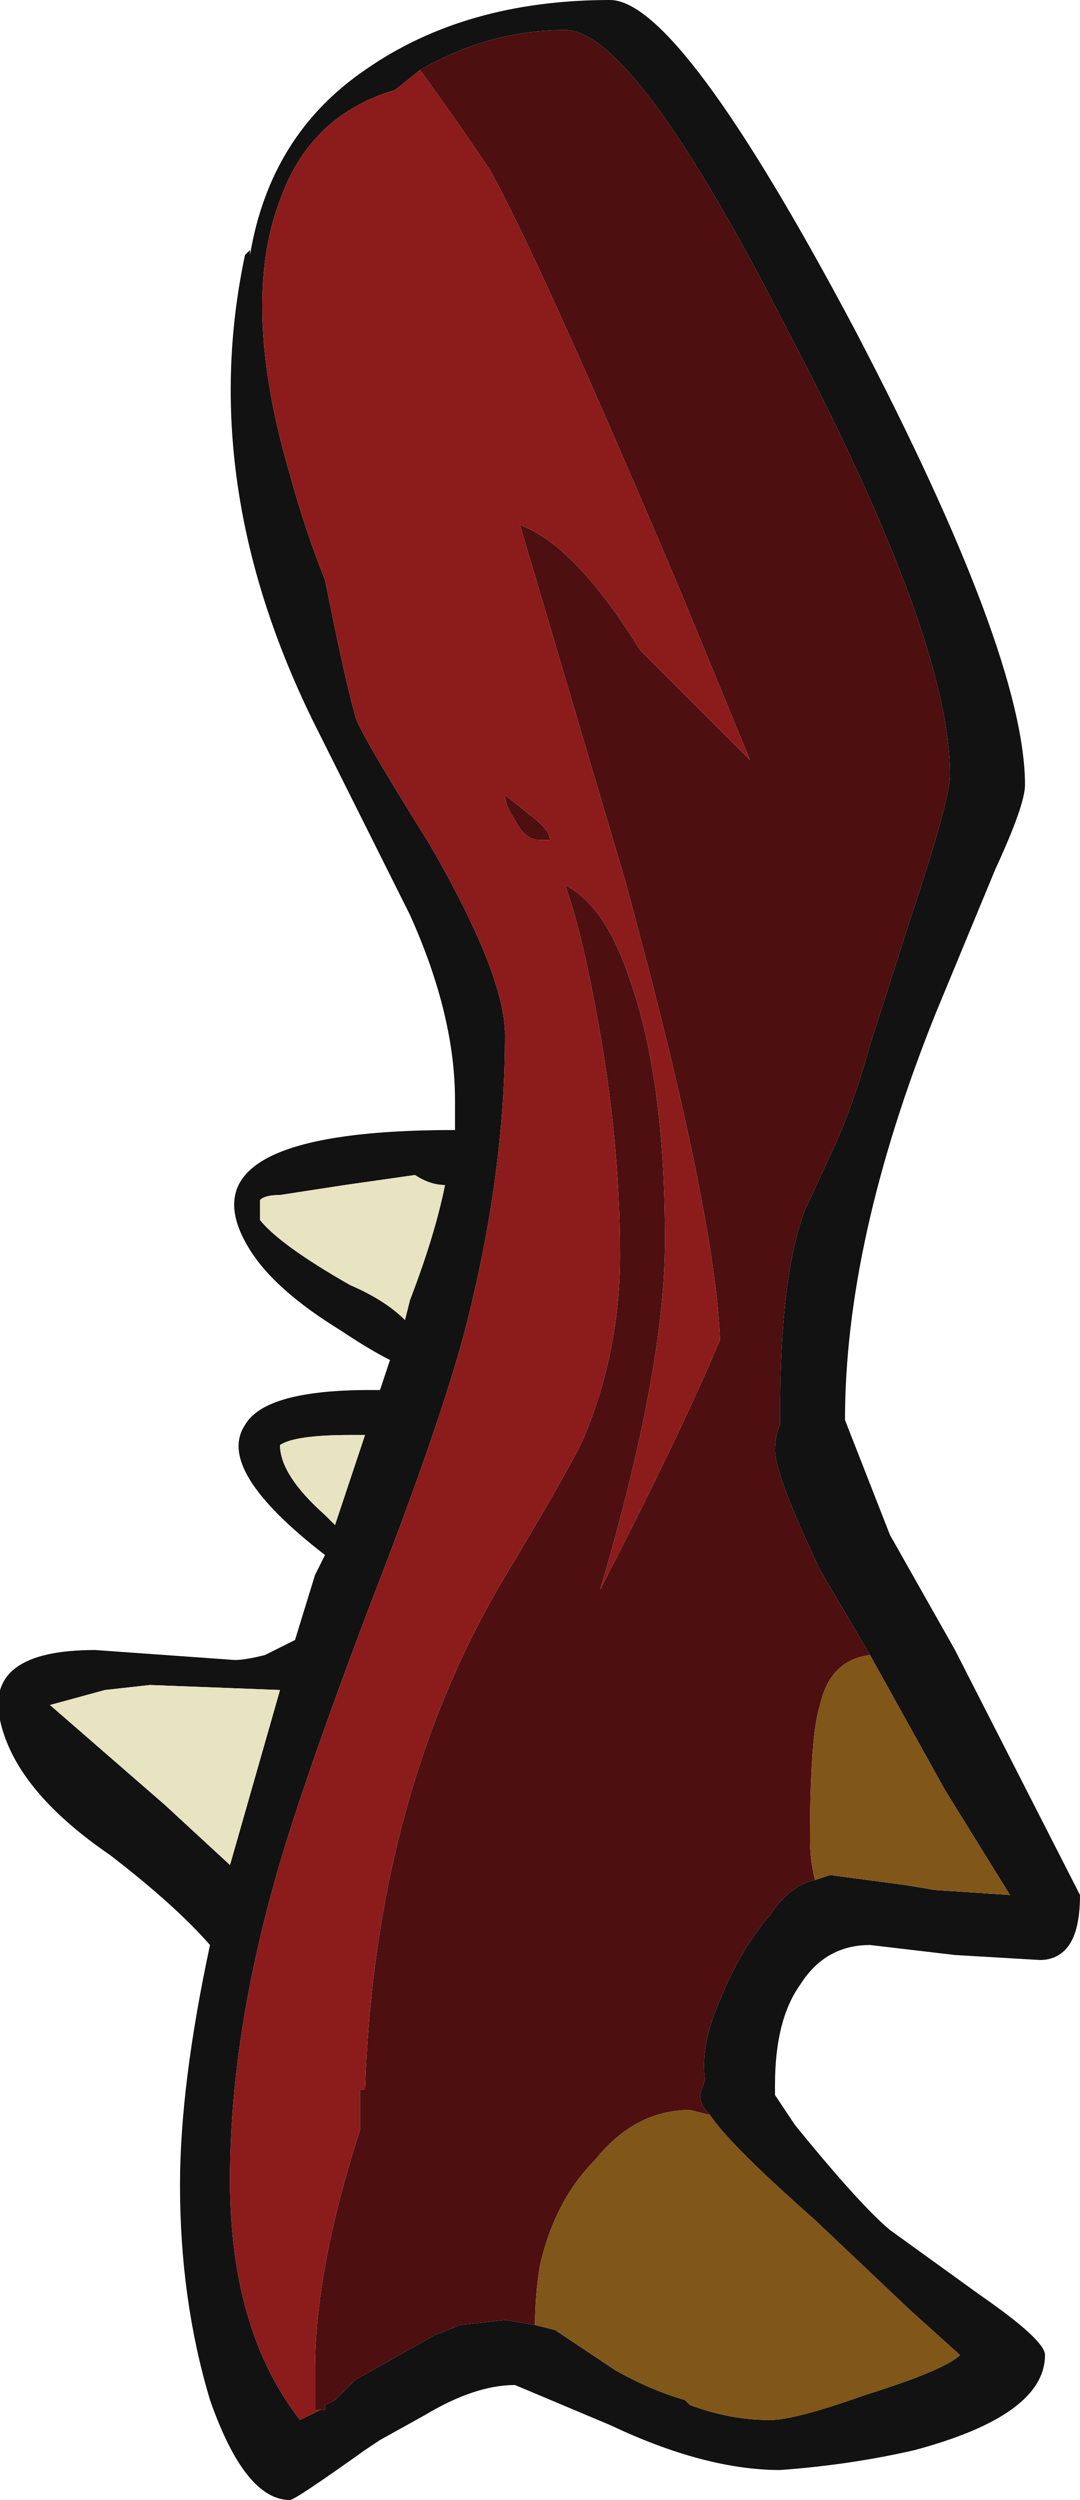 <?xml version="1.0" encoding="UTF-8" standalone="no"?>
<svg xmlns:ffdec="https://www.free-decompiler.com/flash" xmlns:xlink="http://www.w3.org/1999/xlink" ffdec:objectType="shape" height="25.0px" width="10.8px" xmlns="http://www.w3.org/2000/svg">
  <g transform="matrix(1.0, 0.0, 0.0, 1.0, 5.05, 22.3)">
    <path d="M5.2 -14.45 Q5.2 -14.25 4.9 -13.6 L4.3 -12.15 Q3.4 -9.9 3.4 -8.1 L3.85 -6.95 4.5 -5.8 5.75 -3.35 Q5.75 -2.95 5.6 -2.8 5.5 -2.7 5.35 -2.7 L4.5 -2.75 3.65 -2.85 Q3.2 -2.85 2.95 -2.45 2.7 -2.1 2.7 -1.45 L2.7 -1.35 2.9 -1.05 Q3.55 -0.25 3.85 0.0 L4.75 0.65 Q5.4 1.1 5.4 1.25 5.4 1.85 4.1 2.2 3.45 2.35 2.75 2.4 2.0 2.4 1.05 1.95 L0.1 1.55 Q-0.3 1.55 -0.8 1.85 L-1.25 2.1 -1.4 2.2 Q-2.1 2.7 -2.15 2.7 -2.6 2.7 -2.95 1.7 -3.25 0.7 -3.25 -0.45 -3.25 -1.45 -2.95 -2.85 -3.3 -3.25 -3.95 -3.75 -4.9 -4.4 -5.05 -5.1 -5.2 -5.8 -4.1 -5.8 L-2.7 -5.7 Q-2.6 -5.7 -2.4 -5.75 L-2.1 -5.9 -1.9 -6.55 -1.8 -6.75 Q-2.9 -7.6 -2.6 -8.05 -2.4 -8.4 -1.35 -8.4 L-1.25 -8.4 -1.15 -8.7 Q-1.35 -8.8 -1.65 -9.0 -2.3 -9.4 -2.55 -9.8 -3.3 -11.0 -0.5 -11.0 L-0.5 -11.3 Q-0.5 -12.15 -0.95 -13.15 L-1.85 -14.95 Q-3.1 -17.4 -2.6 -19.75 L-2.55 -19.8 -2.55 -19.75 Q-2.35 -20.95 -1.4 -21.6 -0.4 -22.3 1.05 -22.3 1.75 -22.3 3.5 -19.0 5.2 -15.75 5.2 -14.45 M-1.85 1.8 L-1.8 1.8 -1.8 1.75 -1.7 1.7 -1.5 1.5 -0.7 1.05 -0.45 0.95 0.0 0.9 0.3 0.95 0.5 1.0 1.1 1.4 Q1.45 1.6 1.8 1.7 L1.85 1.75 Q2.25 1.9 2.65 1.9 2.9 1.9 3.6 1.65 4.4 1.4 4.55 1.25 L4.05 0.8 3.1 -0.1 Q2.25 -0.85 2.05 -1.15 1.95 -1.25 1.95 -1.35 L2.0 -1.5 Q1.95 -1.85 2.15 -2.3 2.35 -2.8 2.65 -3.15 2.85 -3.45 3.1 -3.5 L3.25 -3.55 4.0 -3.45 4.3 -3.4 5.05 -3.35 4.4 -4.4 3.65 -5.75 3.15 -6.6 Q2.7 -7.55 2.7 -7.8 2.7 -7.95 2.75 -8.05 L2.75 -8.15 Q2.75 -9.55 3.0 -10.2 L3.3 -10.85 Q3.5 -11.3 3.65 -11.85 L4.05 -13.1 Q4.45 -14.3 4.45 -14.55 4.45 -15.9 2.85 -18.95 1.3 -22.0 0.6 -22.0 -0.15 -22.0 -0.85 -21.6 L-1.1 -21.4 Q-1.95 -21.15 -2.25 -20.3 -2.65 -19.25 -2.15 -17.55 -2.0 -17.0 -1.8 -16.5 -1.6 -15.5 -1.5 -15.15 -1.5 -15.05 -0.75 -13.85 0.0 -12.55 0.0 -11.95 0.0 -10.55 -0.4 -9.0 -0.65 -8.05 -1.35 -6.25 -2.05 -4.4 -2.3 -3.5 -2.75 -1.9 -2.75 -0.5 -2.75 1.0 -2.05 1.9 L-1.85 1.8 M-0.95 -9.3 Q-0.7 -9.95 -0.6 -10.45 -0.75 -10.45 -0.9 -10.55 L-1.6 -10.45 -2.25 -10.35 Q-2.4 -10.35 -2.45 -10.3 L-2.45 -10.1 Q-2.25 -9.85 -1.55 -9.45 -1.2 -9.3 -1.0 -9.1 L-0.95 -9.3 M-2.25 -7.85 Q-2.25 -7.55 -1.8 -7.15 L-1.7 -7.05 -1.4 -7.95 -1.55 -7.95 Q-2.1 -7.95 -2.25 -7.85 M-2.25 -5.4 L-3.55 -5.45 -4.0 -5.4 -4.55 -5.25 -3.4 -4.25 -2.75 -3.65 -2.25 -5.4" fill="#121212" fill-rule="evenodd" stroke="none"/>
    <path d="M0.25 -14.15 Q0.45 -14.0 0.45 -13.9 L0.35 -13.9 Q0.2 -13.9 0.1 -14.1 0.0 -14.25 0.0 -14.35 L0.25 -14.15 M-1.85 1.8 L-1.9 1.8 -1.9 1.4 Q-1.9 0.4 -1.45 -1.0 L-1.45 -1.4 -1.4 -1.4 Q-1.3 -4.3 -0.05 -6.45 0.7 -7.7 0.8 -7.95 1.15 -8.8 1.15 -9.75 1.15 -10.95 0.9 -12.25 0.75 -13.05 0.6 -13.45 1.0 -13.25 1.25 -12.5 1.6 -11.5 1.6 -9.9 1.6 -8.6 0.95 -6.4 1.75 -7.95 2.15 -8.9 2.1 -10.2 1.2 -13.5 L0.15 -17.05 Q0.7 -16.85 1.35 -15.8 L2.45 -14.7 1.75 -16.4 Q0.35 -19.7 -0.15 -20.6 -0.45 -21.05 -0.85 -21.6 -0.15 -22.0 0.6 -22.0 1.3 -22.0 2.85 -18.95 4.45 -15.9 4.45 -14.55 4.45 -14.3 4.05 -13.1 L3.65 -11.85 Q3.5 -11.3 3.3 -10.85 L3.0 -10.2 Q2.75 -9.55 2.75 -8.15 L2.75 -8.05 Q2.7 -7.95 2.7 -7.8 2.7 -7.55 3.15 -6.6 L3.65 -5.75 Q3.25 -5.7 3.15 -5.25 3.05 -4.95 3.05 -3.9 3.05 -3.7 3.1 -3.5 2.85 -3.45 2.65 -3.15 2.35 -2.8 2.15 -2.3 1.95 -1.85 2.0 -1.5 L1.95 -1.35 Q1.95 -1.25 2.05 -1.15 L1.85 -1.2 Q1.3 -1.2 0.9 -0.7 0.5 -0.3 0.35 0.35 0.3 0.65 0.3 0.95 L0.0 0.9 -0.45 0.95 -0.7 1.05 -1.5 1.5 -1.7 1.7 -1.8 1.75 -1.8 1.8 -1.85 1.8" fill="#4d0f0f" fill-rule="evenodd" stroke="none"/>
    <path d="M0.25 -14.15 L0.0 -14.35 Q0.0 -14.25 0.1 -14.1 0.2 -13.9 0.35 -13.9 L0.45 -13.9 Q0.45 -14.0 0.25 -14.15 M-0.85 -21.6 Q-0.45 -21.05 -0.15 -20.6 0.35 -19.7 1.75 -16.4 L2.45 -14.7 1.35 -15.8 Q0.7 -16.85 0.15 -17.05 L1.2 -13.5 Q2.1 -10.2 2.15 -8.9 1.75 -7.95 0.95 -6.4 1.6 -8.6 1.6 -9.9 1.6 -11.5 1.25 -12.5 1.0 -13.25 0.6 -13.45 0.75 -13.05 0.9 -12.25 1.15 -10.95 1.15 -9.75 1.15 -8.8 0.8 -7.95 0.7 -7.7 -0.05 -6.45 -1.3 -4.3 -1.4 -1.4 L-1.45 -1.4 -1.45 -1.0 Q-1.9 0.4 -1.9 1.4 L-1.9 1.8 -1.85 1.8 -2.05 1.9 Q-2.75 1.0 -2.75 -0.5 -2.75 -1.9 -2.3 -3.5 -2.05 -4.4 -1.35 -6.25 -0.65 -8.05 -0.4 -9.0 0.0 -10.55 0.0 -11.95 0.0 -12.55 -0.75 -13.85 -1.5 -15.05 -1.5 -15.15 -1.6 -15.5 -1.8 -16.5 -2.0 -17.0 -2.15 -17.55 -2.65 -19.25 -2.25 -20.3 -1.95 -21.15 -1.1 -21.4 L-0.85 -21.6" fill="#8c1c1c" fill-rule="evenodd" stroke="none"/>
    <path d="M0.3 0.95 Q0.3 0.65 0.35 0.35 0.5 -0.3 0.9 -0.7 1.3 -1.2 1.85 -1.2 L2.05 -1.15 Q2.25 -0.85 3.1 -0.1 L4.05 0.8 4.55 1.25 Q4.4 1.4 3.6 1.65 2.9 1.9 2.65 1.9 2.25 1.9 1.85 1.75 L1.8 1.7 Q1.45 1.6 1.1 1.4 L0.5 1.0 0.3 0.95 M3.1 -3.5 Q3.05 -3.7 3.05 -3.9 3.05 -4.95 3.15 -5.25 3.25 -5.7 3.65 -5.75 L4.4 -4.4 5.05 -3.35 4.3 -3.4 4.0 -3.45 3.25 -3.55 3.1 -3.5" fill="#805619" fill-rule="evenodd" stroke="none"/>
    <path d="M-2.25 -5.4 L-2.75 -3.65 -3.4 -4.25 -4.55 -5.25 -4.0 -5.4 -3.55 -5.45 -2.25 -5.4 M-2.25 -7.85 Q-2.1 -7.95 -1.55 -7.95 L-1.4 -7.95 -1.7 -7.05 -1.8 -7.15 Q-2.25 -7.55 -2.25 -7.85 M-0.95 -9.3 L-1.0 -9.1 Q-1.2 -9.3 -1.55 -9.45 -2.25 -9.85 -2.45 -10.1 L-2.45 -10.3 Q-2.4 -10.35 -2.25 -10.35 L-1.6 -10.45 -0.9 -10.55 Q-0.75 -10.45 -0.6 -10.45 -0.7 -9.95 -0.95 -9.3" fill="#e8e3c1" fill-rule="evenodd" stroke="none"/>
  </g>
</svg>
